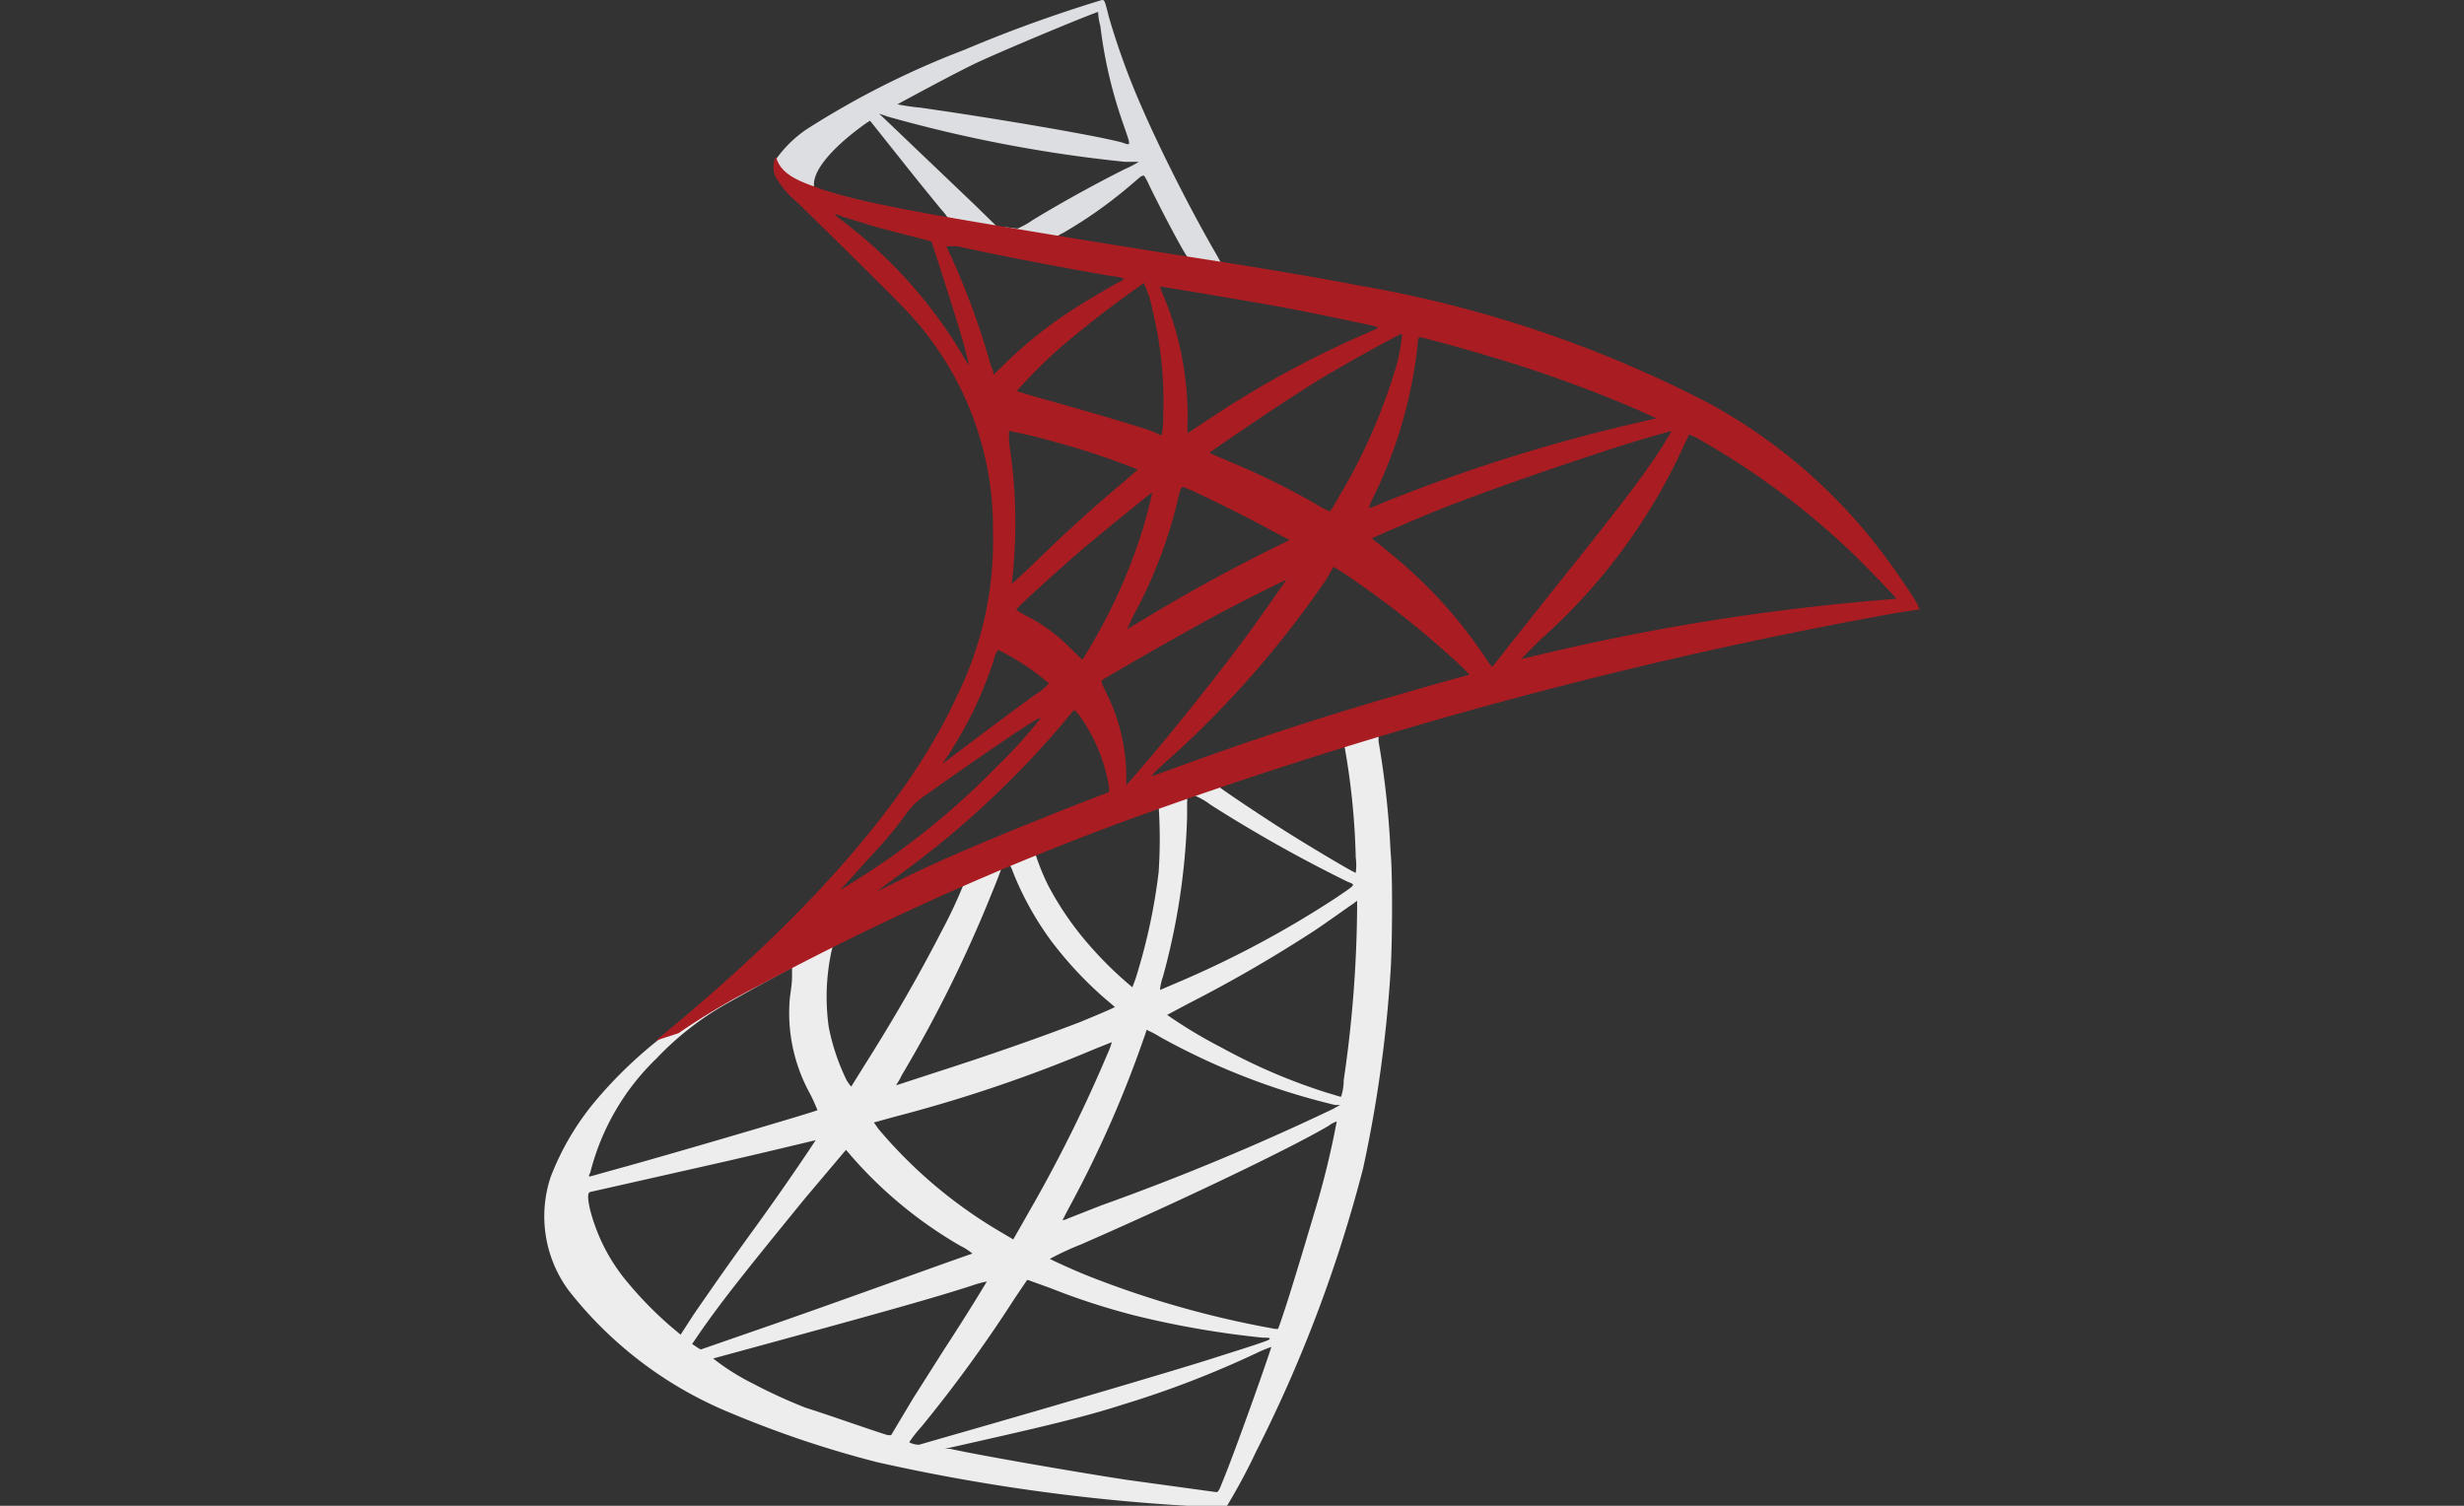 <svg id="Layer_1" data-name="Layer 1" xmlns="http://www.w3.org/2000/svg" xmlns:xlink="http://www.w3.org/1999/xlink" width="90" height="55" viewBox="0 0 90 55"><rect x="0" y="0" width="90" height="55" fill="#333333" stroke="none"/><defs><style>.cls-1{fill:url(#linear-gradient);}.cls-2{fill:url(#linear-gradient-2);}.cls-3{fill:url(#radial-gradient);}</style><linearGradient id="linear-gradient" x1="165.36" y1="-869.29" x2="166.41" y2="-869.97" gradientTransform="matrix(30.75, 0, 0, -28.18, -5157.4, -24524.21)" gradientUnits="userSpaceOnUse"><stop offset="0" stop-color="#909ca9"/><stop offset="1" stop-color="#ededee"/></linearGradient><linearGradient id="linear-gradient-2" x1="161.45" y1="-954.88" x2="163.01" y2="-954.88" gradientTransform="matrix(16.71, 0, 0, -10.01, -2811.29, -9551.25)" gradientUnits="userSpaceOnUse"><stop offset="0" stop-color="#939fab"/><stop offset="1" stop-color="#dcdee1"/></linearGradient><radialGradient id="radial-gradient" cx="160.25" cy="-846.14" r="0.13" gradientTransform="matrix(-30.66, -4.62, 9.23, -61.31, 11840.77, -51425.09)" gradientUnits="userSpaceOnUse"><stop offset="0" stop-color="#ee352c"/><stop offset="1" stop-color="#a91d22"/></radialGradient></defs><g id="microsoft-sql-server"><g id="Group_235" data-name="Group 235"><path id="Path_142" data-name="Path 142" class="cls-1" d="M51.6,25.67l-11,3.6L31,33.5l-2.68.71c-.68.65-1.4,1.3-2.17,2s-1.64,1.4-2.25,1.89a16,16,0,0,0-2.19,2.16A9.78,9.78,0,0,0,20.11,43a4.56,4.56,0,0,0,.65,4.12,14.47,14.47,0,0,0,6,4.52,38.19,38.19,0,0,0,5.29,1.77A70.42,70.42,0,0,0,43.36,55a11.85,11.85,0,0,0,1.46,0,22,22,0,0,0,1.07-2,50.91,50.91,0,0,0,3.9-10.33,48,48,0,0,0,1-7.16c.06-.81.09-3.51,0-4.43a31.84,31.84,0,0,0-.42-3.9.83.83,0,0,1,0-.35,14.26,14.26,0,0,1,1.49-.44l-.28-.65h0Zm-2.51,1.48a26.44,26.44,0,0,1,.43,4.17,2.09,2.09,0,0,1,0,.56c-.06,0-1.4-.79-2.36-1.39s-2.41-1.57-2.66-1.77c-.09,0-.08-.06.6-.3,1.16-.39,3.91-1.27,4-1.27ZM43.48,29a2.57,2.57,0,0,1,.73.39,51.75,51.75,0,0,0,5,2.81c.31.13.34.08-.36.56a36.74,36.74,0,0,1-5.73,3.08l-.75.32a1.8,1.8,0,0,1,.1-.46,24.65,24.65,0,0,0,.89-5.85c0-.83,0-.83.08-.86s0,0,0,0Zm-1.16.44a17.81,17.81,0,0,1,0,2.42,21.17,21.17,0,0,1-.76,3.62,5.66,5.66,0,0,1-.2.58,13.64,13.64,0,0,1-1.54-1.5,11.36,11.36,0,0,1-1.54-2.23,8,8,0,0,1-.46-1.14c.13-.09,4.52-1.79,4.55-1.75Zm-5.44,2.14h0a1.94,1.94,0,0,1,.13.3,11.37,11.37,0,0,0,1.38,2.48,13.94,13.94,0,0,0,1.92,2.07l.41.35s.07,0-1.29.56c-1.57.6-3.29,1.2-5.25,1.83l-1.41.46c-.08,0,0,0,.17-.36a48.05,48.05,0,0,0,3.28-6.63c.15-.36.29-.73.32-.81a.33.33,0,0,1,.31-.25Zm-1.67.69A18,18,0,0,1,34.4,34c-.81,1.57-1.69,3.12-2.88,5l-.41.66c0,.06-.06,0-.19-.21a7.91,7.91,0,0,1-.65-1.94A7.94,7.94,0,0,1,30.32,35c.1-.52.1-.5.35-.63,1.06-.54,4.51-2.16,4.54-2.12Zm14.36.58v.35a45.15,45.15,0,0,1-.49,6.26c0,.33-.09.59-.1.6s-.24-.07-.52-.15a21.24,21.24,0,0,1-3.83-1.64,17.57,17.57,0,0,1-2-1.2l.77-.41A50.58,50.58,0,0,0,48,34c.51-.34,1.27-.89,1.44-1l.13-.1ZM28.93,35.31s0,.07,0,.37-.07.62-.09.89a6.12,6.12,0,0,0,.73,3.35c.11.2.2.42.29.63-.06.05-5.57,1.67-7.3,2.14l-1,.28c-.06,0-.07,0,0-.14a8.77,8.77,0,0,1,2.42-4.17,11,11,0,0,1,2.74-2.1c.85-.48,2.16-1.2,2.26-1.24h0Zm13,2.33a3.21,3.21,0,0,1,.45.24,25.29,25.29,0,0,0,6.38,2.48l.19,0-.27.15a90.08,90.08,0,0,1-8.46,3.52L39,44.51a.6.6,0,0,1-.19.06s.15-.3.34-.65a41.15,41.15,0,0,0,2.63-6c.06-.16.1-.31.11-.31Zm-1.32.43a2.46,2.46,0,0,1-.14.38,52.5,52.5,0,0,1-2.89,5.82c-.31.55-.57,1-.57,1l-.56-.33a17.18,17.18,0,0,1-4.36-3.7L31.92,41l.76-.21A52.59,52.59,0,0,0,40,38.31l.6-.24Zm8.22,2.87h0a31.57,31.57,0,0,1-.76,3.15c-.3,1-.55,1.86-1,3.3-.2.63-.38,1.15-.39,1.15l-.1,0a35.51,35.51,0,0,1-6.77-1.91c-.58-.23-1.41-.61-1.46-.65a10.4,10.4,0,0,1,1.12-.52c3.78-1.65,7.71-3.54,9.06-4.34a1.08,1.08,0,0,1,.3-.16Zm-19,.65s-1,1.54-2.52,3.62c-.52.72-1.12,1.57-1.34,1.89s-.57.81-.76,1.11l-.35.54-.37-.31a13.6,13.6,0,0,1-1.55-1.58,6.72,6.72,0,0,1-1.39-2.69c-.09-.4-.09-.6,0-.63l4.43-1c1.16-.26,2.5-.58,3-.7l.88-.21Zm1.07.41.26.3a15.67,15.67,0,0,0,3.91,3.2,2.16,2.16,0,0,1,.45.29c-.06,0-5.15,1.85-7.5,2.66l-2.42.84a1,1,0,0,1-.17-.1l-.15-.1.24-.35c.78-1.14,1.77-2.38,3.91-5Zm6.64,4.75.83.3a25.49,25.49,0,0,0,3.08,1,33.67,33.67,0,0,0,4.68.81c.18,0,.28,0,.24.06s-1.28.44-2.18.73c-1.43.45-5.8,1.74-9.37,2.76l-1.25.36a.74.74,0,0,1-.36-.09,4.71,4.71,0,0,1,.44-.56A50.08,50.08,0,0,0,37,47.52c.27-.41.51-.75.51-.76Zm-1.46,0s-.59,1-1.62,2.58l-1.11,1.75-.55.92-.25.42-.12,0c-.3-.08-2.41-.82-3-1a18.93,18.93,0,0,1-1.94-.89,8.32,8.32,0,0,1-1.44-.91l2.53-.69c3.65-1,5.67-1.56,7-2a3.45,3.45,0,0,1,.46-.12Zm10.36,2.43h0c0,.08-1.32,3.83-1.81,5-.1.27-.15.33-.21.32l-3.28-.45c-2.08-.32-5.56-.93-6.43-1.13l-.2,0,1.24-.28c2.66-.6,4-.93,5.24-1.33a36,36,0,0,0,4.91-1.89,4.93,4.93,0,0,1,.53-.22Z"/><path id="Path_143" data-name="Path 143" class="cls-2" d="M40.25,0c-1.71.52-3.4,1.13-5,1.81a31.51,31.51,0,0,0-5.8,2.92,4.45,4.45,0,0,0-1.13,1.12.93.93,0,0,0-.05.29l1.12,1.05L32,8l6.32,1.13,7.22,1.25.08-.63h-.07l-.95-.15-.19-.34c-1-1.73-2.07-3.88-2.7-5.33A26.78,26.78,0,0,1,40.5.61C40.35,0,40.34,0,40.25,0Zm-.14.42h0s0,.25.08.52A16.85,16.85,0,0,0,41,4.45c.32.92.32.87,0,.76-.84-.24-4.65-.89-7.4-1.28a7.46,7.46,0,0,1-.82-.12s2-1.09,2.88-1.51c1.14-.53,4.27-1.83,4.5-1.88Zm-8,3.73.32.11a51,51,0,0,0,8.65,1.65l.52,0a4.25,4.25,0,0,1-.52.27c-1.18.59-2.48,1.32-3.38,1.87a2.86,2.86,0,0,1-.54.3l-.39-.05-.33,0-.84-.82L32.52,4.54Zm-.33.26,1.17,1.47c.64.81,1.29,1.6,1.43,1.77a2.51,2.51,0,0,1,.25.32s-1.7-.3-2.58-.5S30.75,7.16,30.19,7l-.46-.15V6.73c0-.56.72-1.39,1.92-2.24Zm10,2s.07.08.17.3c.29.62,1.17,2.31,1.39,2.63.06.11.18.12-1-.07-2.82-.46-3.73-.61-3.73-.63a.82.82,0,0,1,.2-.12A16.43,16.43,0,0,0,41.3,6.76c.19-.16.36-.31.4-.33s0,0,0,0Z"/><path id="Path_144" data-name="Path 144" class="cls-3" d="M28.33,5.74a.86.86,0,0,0,0,.72,3.37,3.37,0,0,0,.79.93s3.7,3.61,4.15,4.13a11.55,11.55,0,0,1,3,7.91,12.78,12.78,0,0,1-1.32,6c-1.73,3.78-5.38,8-11,12.58l.83-.27A25.8,25.8,0,0,1,27.72,36a104.46,104.46,0,0,1,13.75-6.15,171.32,171.32,0,0,1,27.89-7.48l.76-.11L70,22a25.64,25.64,0,0,0-1.67-2.35,19.87,19.87,0,0,0-5.91-4.92,43.75,43.75,0,0,0-12.83-4.31c-1-.2-3.22-.58-5-.86-3.81-.59-6.28-1-9-1.46-1-.17-2.43-.42-3.4-.63A18.79,18.79,0,0,1,30,6.91c-.6-.23-1.47-.46-1.65-1.17Zm2.15,2.08a1.6,1.6,0,0,1,.31.1L32,8.29l1.1.29c.5.12.91.24.92.24s.9,2.75,1.19,3.78c.1.39.19.73.18.73a1.85,1.85,0,0,1-.21-.33,17.19,17.19,0,0,0-4.3-4.85,3.19,3.19,0,0,1-.4-.33ZM34.58,9A3.5,3.5,0,0,1,35,9c1.41.32,3.95.8,5.57,1.08a2.11,2.11,0,0,1,.5.1.79.79,0,0,1-.23.14c-.27.14-1.38.8-1.75,1.05a15.75,15.75,0,0,0-2.35,1.88l-.45.44s0-.14-.09-.31a28,28,0,0,0-1.49-4.08,2.59,2.59,0,0,1-.17-.38S34.57,9,34.58,9Zm7.21,1.37a3.75,3.75,0,0,1,.3.93,14,14,0,0,1,.4,3.81c0,.24,0,.48-.05.72l0,.08L42,15.72c-.89-.29-2.34-.71-3.58-1.06-.71-.19-1.28-.37-1.28-.38a18.66,18.66,0,0,1,1.47-1.48,38.48,38.48,0,0,1,3.2-2.48Zm.57.09s3.45.56,5,.86c1.16.23,2.84.58,2.94.62s-.12.11-.68.36a36.39,36.39,0,0,0-5.45,3l-.79.52a4.78,4.78,0,0,1,0-.53,11.52,11.52,0,0,0-.9-4.53,1.48,1.48,0,0,1-.1-.27Zm8.85,1.74a5.75,5.75,0,0,1-.19,1.1,20.66,20.66,0,0,1-2.1,4.82,6.42,6.42,0,0,1-.34.56,2.62,2.62,0,0,1-.5-.26,27.45,27.45,0,0,0-3.27-1.6c-.33-.15-.62-.26-.63-.28s2.62-1.82,4-2.67c1.13-.68,3-1.7,3-1.67Zm.63.11c.07,0,1.59.41,2.38.65A48.07,48.07,0,0,1,59.89,15l.61.28-.43.1a62.31,62.31,0,0,0-9.6,3,3.05,3.05,0,0,1-.47.18,2.47,2.47,0,0,1,.17-.42,16.58,16.58,0,0,0,1.61-5.54.62.62,0,0,1,.06-.3ZM36.75,15.72a18.59,18.59,0,0,1,1.81.43,27.54,27.54,0,0,1,3,1l-.49.43c-1.09.91-2.14,1.86-3.39,3.08-.38.36-.69.65-.71.65s0-.05,0-.12a18.76,18.76,0,0,0-.11-5,3,3,0,0,1,0-.44Zm24.32,0a15.17,15.17,0,0,1-.88,1.37c-.5.72-1.23,1.67-2.89,3.75l-2.19,2.75c-.32.42-.6.77-.61.77a3.43,3.43,0,0,1-.24-.33,17.08,17.08,0,0,0-3.37-3.73l-.61-.5a.75.75,0,0,1-.17-.14s1.42-.63,2.49-1.06C54.48,17.86,57,17,59,16.35c1-.32,2.09-.63,2.1-.61Zm.64.16a2.16,2.16,0,0,1,.48.24,28,28,0,0,1,5.57,4.18c.44.43,1.53,1.56,1.51,1.57l-.83.07a82.76,82.76,0,0,0-12.31,2l-.56.13s.31-.33.71-.72a21.23,21.23,0,0,0,5.06-6.72l.37-.79Zm-18.54,1.9c.12,0,1.2.53,2,.93s1.87,1,1.93,1-.39.21-.88.45c-1.56.79-2.91,1.53-4.31,2.38l-.74.44s0,0,.2-.44A17.12,17.12,0,0,0,43.08,18C43.12,17.89,43.15,17.81,43.17,17.81Zm-1.08.2c-.12.54-.26,1.08-.43,1.6A19.91,19.91,0,0,1,40.18,23c-.13.24-.33.58-.44.77l-.21.33-.46-.45a6,6,0,0,0-1.55-1.14,2.36,2.36,0,0,1-.4-.24c0-.06,1.42-1.35,2.51-2.29.79-.66,2.44-2,2.46-2Zm6.62,2.72.41.26A34.92,34.92,0,0,1,52,23.12c.47.39,1.39,1.21,1.57,1.41l.11.11-.68.19c-3.81,1.06-6.76,2-10.2,3.26l-.72.26s-.1,0,.76-.75a36.51,36.51,0,0,0,5.6-6.43ZM47,21.16s-1.12,1.62-1.81,2.53c-.81,1.08-2.26,2.9-3.26,4.08l-.79.91s0-.12,0-.31a6.92,6.92,0,0,0-.7-3c-.19-.38-.23-.47-.19-.52s2.59-1.52,4.12-2.35c1-.54,2.65-1.36,2.67-1.34ZM36.45,23.74a3.48,3.48,0,0,1,.43.22,8.72,8.72,0,0,1,1.43,1,2,2,0,0,1-.48.4c-.79.57-2,1.48-2.69,2s-.76.59-.67.47a16,16,0,0,0,1.11-1.92,16.21,16.21,0,0,0,.7-1.74,1.33,1.33,0,0,1,.17-.43Zm2.81,2.2s.09.07.31.4a6.24,6.24,0,0,1,.94,2.42v.17l-1.14.44c-2,.79-3.92,1.57-5.2,2.16-.36.16-1,.46-1.39.66s-.74.37-.74.36l.58-.43a33.92,33.92,0,0,0,6.26-5.77c.17-.21.33-.4.35-.41ZM38,26.25A17.62,17.62,0,0,1,36.41,28a27.63,27.63,0,0,1-5.17,4.17l-.5.31c-.06,0,0,0,.88-1,.55-.59,1-1.09,1.44-1.7a2.72,2.72,0,0,1,.83-.79c1.22-.88,4-2.8,4.08-2.76Z"/></g></g></svg>